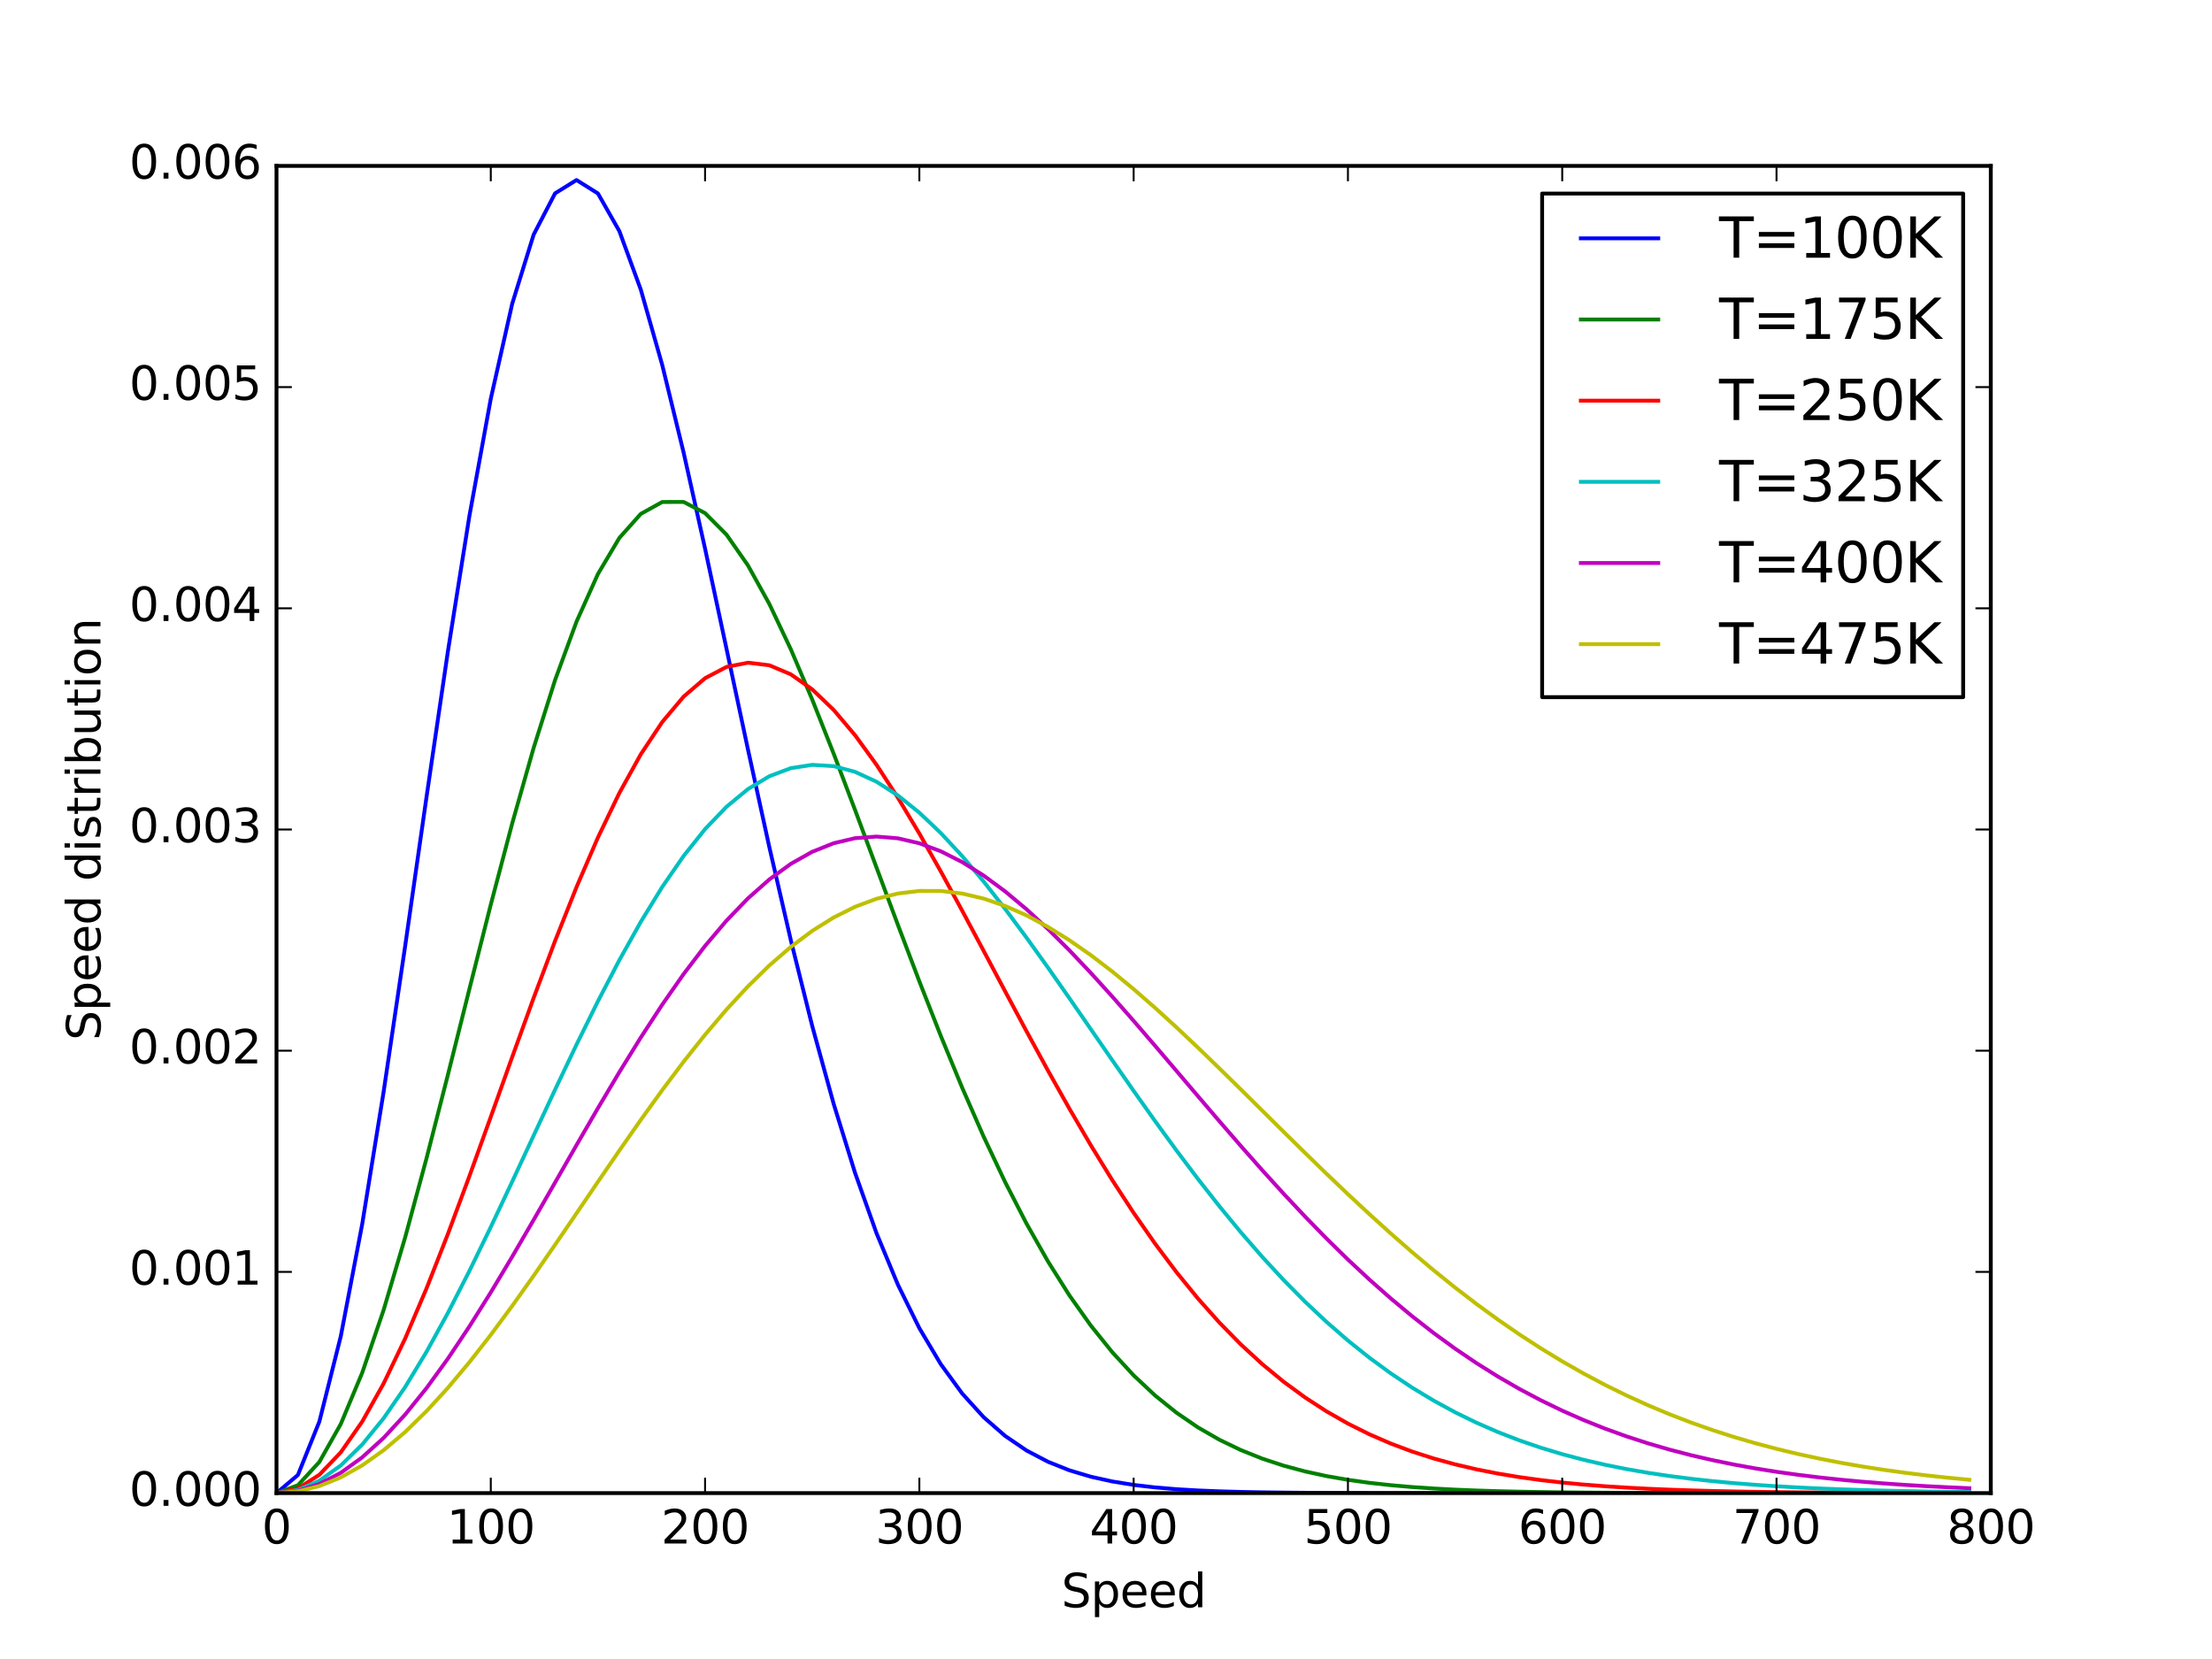 <?xml version="1.0" encoding="utf-8" standalone="no"?>
<!DOCTYPE svg PUBLIC "-//W3C//DTD SVG 1.1//EN"
  "http://www.w3.org/Graphics/SVG/1.1/DTD/svg11.dtd">
<svg xmlns:xlink="http://www.w3.org/1999/xlink" width="576pt" height="432pt" viewBox="0 0 576 432" xmlns="http://www.w3.org/2000/svg" version="1.1">
 <defs>
  <style type="text/css">*{stroke-linejoin: round; stroke-linecap: butt}</style>
 </defs>
 <g id="figure_1">
  <g id="patch_1">
   <path d="M 0 432 
L 576 432 
L 576 0 
L 0 0 
z
" style="fill: #ffffff"/>
  </g>
  <g id="axes_1">
   <g id="patch_2">
    <path d="M 72 388.8 
L 518.4 388.8 
L 518.4 43.2 
L 72 43.2 
z
" style="fill: #ffffff"/>
   </g>
   <g id="line2d_1">
    <path d="M 72 388.8 
L 77.58 384.073 
L 83.16 370.179 
L 88.74 347.959 
L 94.32 318.746 
L 99.9 284.263 
L 105.48 246.499 
L 111.06 207.567 
L 116.64 169.561 
L 122.22 134.422 
L 127.8 103.823 
L 133.38 79.08 
L 138.96 61.097 
L 144.54 50.347 
L 150.12 46.883 
L 155.7 50.377 
L 161.28 60.183 
L 166.86 75.414 
L 172.44 95.023 
L 178.02 117.886 
L 183.6 142.88 
L 189.18 168.942 
L 194.76 195.123 
L 200.34 220.619 
L 205.92 244.79 
L 211.5 267.165 
L 217.08 287.434 
L 222.66 305.432 
L 228.24 321.118 
L 233.82 334.55 
L 239.4 345.861 
L 244.98 355.234 
L 250.56 362.882 
L 256.14 369.03 
L 261.72 373.9 
L 267.3 377.704 
L 272.88 380.634 
L 278.46 382.861 
L 284.04 384.531 
L 289.62 385.766 
L 295.2 386.669 
L 300.78 387.32 
L 306.36 387.784 
L 311.94 388.111 
L 317.52 388.337 
L 323.1 388.493 
L 328.68 388.598 
L 334.26 388.669 
L 339.84 388.716 
L 345.42 388.747 
L 351 388.767 
L 356.58 388.779 
L 362.16 388.787 
L 367.74 388.792 
L 373.32 388.795 
L 378.9 388.797 
L 384.48 388.798 
L 390.06 388.799 
L 395.64 388.799 
L 401.22 388.8 
L 406.8 388.8 
L 412.38 388.8 
L 417.96 388.8 
L 423.54 388.8 
L 429.12 388.8 
L 434.7 388.8 
L 440.28 388.8 
L 445.86 388.8 
L 451.44 388.8 
L 457.02 388.8 
L 462.6 388.8 
L 468.18 388.8 
L 473.76 388.8 
L 479.34 388.8 
L 484.92 388.8 
L 490.5 388.8 
L 496.08 388.8 
L 501.66 388.8 
L 507.24 388.8 
L 512.82 388.8 
" clip-path="url(#pff4e6fab13)" style="fill: none; stroke: #0000ff; stroke-linecap: square"/>
   </g>
   <g id="line2d_2">
    <path d="M 72 388.8 
L 77.58 386.754 
L 83.16 380.685 
L 88.74 370.807 
L 94.32 357.46 
L 99.9 341.102 
L 105.48 322.287 
L 111.06 301.642 
L 116.64 279.842 
L 122.22 257.581 
L 127.8 235.548 
L 133.38 214.399 
L 138.96 194.736 
L 144.54 177.085 
L 150.12 161.884 
L 155.7 149.469 
L 161.28 140.071 
L 166.86 133.814 
L 172.44 130.717 
L 178.02 130.706 
L 183.6 133.617 
L 189.18 139.218 
L 194.76 147.218 
L 200.34 157.283 
L 205.92 169.055 
L 211.5 182.162 
L 217.08 196.237 
L 222.66 210.926 
L 228.24 225.9 
L 233.82 240.861 
L 239.4 255.547 
L 244.98 269.74 
L 250.56 283.261 
L 256.14 295.973 
L 261.72 307.779 
L 267.3 318.616 
L 272.88 328.457 
L 278.46 337.3 
L 284.04 345.167 
L 289.62 352.098 
L 295.2 358.148 
L 300.78 363.382 
L 306.36 367.87 
L 311.94 371.686 
L 317.52 374.902 
L 323.1 377.591 
L 328.68 379.822 
L 334.26 381.657 
L 339.84 383.155 
L 345.42 384.369 
L 351 385.345 
L 356.58 386.124 
L 362.16 386.741 
L 367.74 387.226 
L 373.32 387.605 
L 378.9 387.898 
L 384.48 388.124 
L 390.06 388.297 
L 395.64 388.427 
L 401.22 388.526 
L 406.8 388.6 
L 412.38 388.655 
L 417.96 388.695 
L 423.54 388.725 
L 429.12 388.747 
L 434.7 388.762 
L 440.28 388.773 
L 445.86 388.781 
L 451.44 388.787 
L 457.02 388.791 
L 462.6 388.794 
L 468.18 388.796 
L 473.76 388.797 
L 479.34 388.798 
L 484.92 388.799 
L 490.5 388.799 
L 496.08 388.799 
L 501.66 388.8 
L 507.24 388.8 
L 512.82 388.8 
" clip-path="url(#pff4e6fab13)" style="fill: none; stroke: #008000; stroke-linecap: square"/>
   </g>
   <g id="line2d_3">
    <path d="M 72 388.8 
L 77.58 387.6 
L 83.16 384.031 
L 88.74 378.179 
L 94.32 370.186 
L 99.9 360.246 
L 105.48 348.597 
L 111.06 335.515 
L 116.64 321.306 
L 122.22 306.296 
L 127.8 290.825 
L 133.38 275.234 
L 138.96 259.856 
L 144.54 245.012 
L 150.12 230.998 
L 155.7 218.08 
L 161.28 206.49 
L 166.86 196.419 
L 172.44 188.018 
L 178.02 181.391 
L 183.6 176.601 
L 189.18 173.665 
L 194.76 172.563 
L 200.34 173.237 
L 205.92 175.593 
L 211.5 179.513 
L 217.08 184.854 
L 222.66 191.455 
L 228.24 199.143 
L 233.82 207.738 
L 239.4 217.058 
L 244.98 226.924 
L 250.56 237.162 
L 256.14 247.608 
L 261.72 258.111 
L 267.3 268.536 
L 272.88 278.76 
L 278.46 288.681 
L 284.04 298.211 
L 289.62 307.282 
L 295.2 315.84 
L 300.78 323.848 
L 306.36 331.281 
L 311.94 338.129 
L 317.52 344.391 
L 323.1 350.079 
L 328.68 355.209 
L 334.26 359.806 
L 339.84 363.899 
L 345.42 367.519 
L 351 370.703 
L 356.58 373.485 
L 362.16 375.902 
L 367.74 377.991 
L 373.32 379.784 
L 378.9 381.316 
L 384.48 382.617 
L 390.06 383.716 
L 395.64 384.639 
L 401.22 385.41 
L 406.8 386.052 
L 412.38 386.582 
L 417.96 387.018 
L 423.54 387.375 
L 429.12 387.666 
L 434.7 387.901 
L 440.28 388.091 
L 445.86 388.244 
L 451.44 388.365 
L 457.02 388.462 
L 462.6 388.538 
L 468.18 388.598 
L 473.76 388.645 
L 479.34 388.681 
L 484.92 388.71 
L 490.5 388.732 
L 496.08 388.748 
L 501.66 388.761 
L 507.24 388.771 
L 512.82 388.778 
" clip-path="url(#pff4e6fab13)" style="fill: none; stroke: #ff0000; stroke-linecap: square"/>
   </g>
   <g id="line2d_4">
    <path d="M 72 388.8 
L 77.58 387.99 
L 83.16 385.576 
L 88.74 381.604 
L 94.32 376.147 
L 99.9 369.307 
L 105.48 361.212 
L 111.06 352.01 
L 116.64 341.868 
L 122.22 330.969 
L 127.8 319.506 
L 133.38 307.679 
L 138.96 295.69 
L 144.54 283.739 
L 150.12 272.02 
L 155.7 260.72 
L 161.28 250.009 
L 166.86 240.044 
L 172.44 230.962 
L 178.02 222.88 
L 183.6 215.895 
L 189.18 210.078 
L 194.76 205.481 
L 200.34 202.129 
L 205.92 200.029 
L 211.5 199.165 
L 217.08 199.503 
L 222.66 200.991 
L 228.24 203.561 
L 233.82 207.134 
L 239.4 211.621 
L 244.98 216.922 
L 250.56 222.933 
L 256.14 229.549 
L 261.72 236.661 
L 267.3 244.162 
L 272.88 251.95 
L 278.46 259.923 
L 284.04 267.99 
L 289.62 276.064 
L 295.2 284.067 
L 300.78 291.929 
L 306.36 299.588 
L 311.94 306.992 
L 317.52 314.099 
L 323.1 320.872 
L 328.68 327.287 
L 334.26 333.322 
L 339.84 338.968 
L 345.42 344.219 
L 351 349.075 
L 356.58 353.541 
L 362.16 357.628 
L 367.74 361.348 
L 373.32 364.717 
L 378.9 367.753 
L 384.48 370.476 
L 390.06 372.908 
L 395.64 375.068 
L 401.22 376.979 
L 406.8 378.662 
L 412.38 380.137 
L 417.96 381.425 
L 423.54 382.545 
L 429.12 383.513 
L 434.7 384.348 
L 440.28 385.065 
L 445.86 385.678 
L 451.44 386.199 
L 457.02 386.641 
L 462.6 387.015 
L 468.18 387.329 
L 473.76 387.592 
L 479.34 387.811 
L 484.92 387.994 
L 490.5 388.145 
L 496.08 388.269 
L 501.66 388.372 
L 507.24 388.456 
L 512.82 388.524 
" clip-path="url(#pff4e6fab13)" style="fill: none; stroke: #00bfbf; stroke-linecap: square"/>
   </g>
   <g id="line2d_5">
    <path d="M 72 388.8 
L 77.58 388.207 
L 83.16 386.436 
L 88.74 383.516 
L 94.32 379.489 
L 99.9 374.418 
L 105.48 368.38 
L 111.06 361.464 
L 116.64 353.773 
L 122.22 345.422 
L 127.8 336.532 
L 133.38 327.23 
L 138.96 317.65 
L 144.54 307.923 
L 150.12 298.183 
L 155.7 288.561 
L 161.28 279.18 
L 166.86 270.161 
L 172.44 261.611 
L 178.02 253.632 
L 183.6 246.312 
L 189.18 239.727 
L 194.76 233.94 
L 200.34 229.002 
L 205.92 224.948 
L 211.5 221.802 
L 217.08 219.573 
L 222.66 218.258 
L 228.24 217.841 
L 233.82 218.297 
L 239.4 219.588 
L 244.98 221.671 
L 250.56 224.492 
L 256.14 227.992 
L 261.72 232.107 
L 267.3 236.77 
L 272.88 241.911 
L 278.46 247.459 
L 284.04 253.343 
L 289.62 259.493 
L 295.2 265.84 
L 300.78 272.32 
L 306.36 278.871 
L 311.94 285.436 
L 317.52 291.962 
L 323.1 298.4 
L 328.68 304.71 
L 334.26 310.852 
L 339.84 316.795 
L 345.42 322.513 
L 351 327.983 
L 356.58 333.188 
L 362.16 338.117 
L 367.74 342.761 
L 373.32 347.116 
L 378.9 351.181 
L 384.48 354.959 
L 390.06 358.454 
L 395.64 361.675 
L 401.22 364.63 
L 406.8 367.331 
L 412.38 369.789 
L 417.96 372.017 
L 423.54 374.03 
L 429.12 375.841 
L 434.7 377.465 
L 440.28 378.915 
L 445.86 380.206 
L 451.44 381.35 
L 457.02 382.361 
L 462.6 383.252 
L 468.18 384.034 
L 473.76 384.717 
L 479.34 385.313 
L 484.92 385.831 
L 490.5 386.279 
L 496.08 386.665 
L 501.66 386.998 
L 507.24 387.283 
L 512.82 387.527 
" clip-path="url(#pff4e6fab13)" style="fill: none; stroke: #bf00bf; stroke-linecap: square"/>
   </g>
   <g id="line2d_6">
    <path d="M 72 388.8 
L 77.58 388.342 
L 83.16 386.972 
L 88.74 384.709 
L 94.32 381.582 
L 99.9 377.63 
L 105.48 372.905 
L 111.06 367.465 
L 116.64 361.381 
L 122.22 354.726 
L 127.8 347.585 
L 133.38 340.045 
L 138.96 332.196 
L 144.54 324.132 
L 150.12 315.949 
L 155.7 307.74 
L 161.28 299.598 
L 166.86 291.613 
L 172.44 283.871 
L 178.02 276.453 
L 183.6 269.433 
L 189.18 262.879 
L 194.76 256.851 
L 200.34 251.401 
L 205.92 246.573 
L 211.5 242.402 
L 217.08 238.913 
L 222.66 236.124 
L 228.24 234.043 
L 233.82 232.669 
L 239.4 231.996 
L 244.98 232.007 
L 250.56 232.681 
L 256.14 233.99 
L 261.72 235.898 
L 267.3 238.368 
L 272.88 241.358 
L 278.46 244.822 
L 284.04 248.711 
L 289.62 252.976 
L 295.2 257.568 
L 300.78 262.435 
L 306.36 267.528 
L 311.94 272.797 
L 317.52 278.196 
L 323.1 283.679 
L 328.68 289.203 
L 334.26 294.729 
L 339.84 300.22 
L 345.42 305.641 
L 351 310.964 
L 356.58 316.161 
L 362.16 321.208 
L 367.74 326.087 
L 373.32 330.78 
L 378.9 335.273 
L 384.48 339.558 
L 390.06 343.626 
L 395.64 347.472 
L 401.22 351.095 
L 406.8 354.493 
L 412.38 357.67 
L 417.96 360.629 
L 423.54 363.374 
L 429.12 365.913 
L 434.7 368.252 
L 440.28 370.401 
L 445.86 372.368 
L 451.44 374.163 
L 457.02 375.795 
L 462.6 377.275 
L 468.18 378.613 
L 473.76 379.819 
L 479.34 380.901 
L 484.92 381.871 
L 490.5 382.737 
L 496.08 383.508 
L 501.66 384.193 
L 507.24 384.799 
L 512.82 385.334 
" clip-path="url(#pff4e6fab13)" style="fill: none; stroke: #bfbf00; stroke-linecap: square"/>
   </g>
   <g id="patch_3">
    <path d="M 72 388.8 
L 72 43.2 
" style="fill: none; stroke: #000000; stroke-linejoin: miter; stroke-linecap: square"/>
   </g>
   <g id="patch_4">
    <path d="M 518.4 388.8 
L 518.4 43.2 
" style="fill: none; stroke: #000000; stroke-linejoin: miter; stroke-linecap: square"/>
   </g>
   <g id="patch_5">
    <path d="M 72 388.8 
L 518.4 388.8 
" style="fill: none; stroke: #000000; stroke-linejoin: miter; stroke-linecap: square"/>
   </g>
   <g id="patch_6">
    <path d="M 72 43.2 
L 518.4 43.2 
" style="fill: none; stroke: #000000; stroke-linejoin: miter; stroke-linecap: square"/>
   </g>
   <g id="matplotlib.axis_1">
    <g id="xtick_1">
     <g id="line2d_7">
      <defs>
       <path id="m071abb9edc" d="M 0 0 
L 0 -4 
" style="stroke: #000000; stroke-width: 0.5"/>
      </defs>
      <g>
       <use xlink:href="#m071abb9edc" x="72" y="388.8" style="stroke: #000000; stroke-width: 0.5"/>
      </g>
     </g>
     <g id="line2d_8">
      <defs>
       <path id="m4d2015aa8f" d="M 0 0 
L 0 4 
" style="stroke: #000000; stroke-width: 0.5"/>
      </defs>
      <g>
       <use xlink:href="#m4d2015aa8f" x="72" y="43.2" style="stroke: #000000; stroke-width: 0.5"/>
      </g>
     </g>
     <g id="text_1">
      <!-- 0 -->
      <g transform="translate(68.183 401.918) scale(0.12 -0.12)">
       <defs>
        <path id="DejaVuSans-30" d="M 2034 4250 
Q 1547 4250 1301 3770 
Q 1056 3291 1056 2328 
Q 1056 1369 1301 889 
Q 1547 409 2034 409 
Q 2525 409 2770 889 
Q 3016 1369 3016 2328 
Q 3016 3291 2770 3770 
Q 2525 4250 2034 4250 
z
M 2034 4750 
Q 2819 4750 3233 4129 
Q 3647 3509 3647 2328 
Q 3647 1150 3233 529 
Q 2819 -91 2034 -91 
Q 1250 -91 836 529 
Q 422 1150 422 2328 
Q 422 3509 836 4129 
Q 1250 4750 2034 4750 
z
" transform="scale(0.016)"/>
       </defs>
       <use xlink:href="#DejaVuSans-30"/>
      </g>
     </g>
    </g>
    <g id="xtick_2">
     <g id="line2d_9">
      <g>
       <use xlink:href="#m071abb9edc" x="127.8" y="388.8" style="stroke: #000000; stroke-width: 0.5"/>
      </g>
     </g>
     <g id="line2d_10">
      <g>
       <use xlink:href="#m4d2015aa8f" x="127.8" y="43.2" style="stroke: #000000; stroke-width: 0.5"/>
      </g>
     </g>
     <g id="text_2">
      <!-- 100 -->
      <g transform="translate(116.347 401.918) scale(0.12 -0.12)">
       <defs>
        <path id="DejaVuSans-31" d="M 794 531 
L 1825 531 
L 1825 4091 
L 703 3866 
L 703 4441 
L 1819 4666 
L 2450 4666 
L 2450 531 
L 3481 531 
L 3481 0 
L 794 0 
L 794 531 
z
" transform="scale(0.016)"/>
       </defs>
       <use xlink:href="#DejaVuSans-31"/>
       <use xlink:href="#DejaVuSans-30" x="63.623"/>
       <use xlink:href="#DejaVuSans-30" x="127.246"/>
      </g>
     </g>
    </g>
    <g id="xtick_3">
     <g id="line2d_11">
      <g>
       <use xlink:href="#m071abb9edc" x="183.6" y="388.8" style="stroke: #000000; stroke-width: 0.5"/>
      </g>
     </g>
     <g id="line2d_12">
      <g>
       <use xlink:href="#m4d2015aa8f" x="183.6" y="43.2" style="stroke: #000000; stroke-width: 0.5"/>
      </g>
     </g>
     <g id="text_3">
      <!-- 200 -->
      <g transform="translate(172.148 401.918) scale(0.12 -0.12)">
       <defs>
        <path id="DejaVuSans-32" d="M 1228 531 
L 3431 531 
L 3431 0 
L 469 0 
L 469 531 
Q 828 903 1448 1529 
Q 2069 2156 2228 2338 
Q 2531 2678 2651 2914 
Q 2772 3150 2772 3378 
Q 2772 3750 2511 3984 
Q 2250 4219 1831 4219 
Q 1534 4219 1204 4116 
Q 875 4013 500 3803 
L 500 4441 
Q 881 4594 1212 4672 
Q 1544 4750 1819 4750 
Q 2544 4750 2975 4387 
Q 3406 4025 3406 3419 
Q 3406 3131 3298 2873 
Q 3191 2616 2906 2266 
Q 2828 2175 2409 1742 
Q 1991 1309 1228 531 
z
" transform="scale(0.016)"/>
       </defs>
       <use xlink:href="#DejaVuSans-32"/>
       <use xlink:href="#DejaVuSans-30" x="63.623"/>
       <use xlink:href="#DejaVuSans-30" x="127.246"/>
      </g>
     </g>
    </g>
    <g id="xtick_4">
     <g id="line2d_13">
      <g>
       <use xlink:href="#m071abb9edc" x="239.4" y="388.8" style="stroke: #000000; stroke-width: 0.5"/>
      </g>
     </g>
     <g id="line2d_14">
      <g>
       <use xlink:href="#m4d2015aa8f" x="239.4" y="43.2" style="stroke: #000000; stroke-width: 0.5"/>
      </g>
     </g>
     <g id="text_4">
      <!-- 300 -->
      <g transform="translate(227.947 401.918) scale(0.12 -0.12)">
       <defs>
        <path id="DejaVuSans-33" d="M 2597 2516 
Q 3050 2419 3304 2112 
Q 3559 1806 3559 1356 
Q 3559 666 3084 287 
Q 2609 -91 1734 -91 
Q 1441 -91 1130 -33 
Q 819 25 488 141 
L 488 750 
Q 750 597 1062 519 
Q 1375 441 1716 441 
Q 2309 441 2620 675 
Q 2931 909 2931 1356 
Q 2931 1769 2642 2001 
Q 2353 2234 1838 2234 
L 1294 2234 
L 1294 2753 
L 1863 2753 
Q 2328 2753 2575 2939 
Q 2822 3125 2822 3475 
Q 2822 3834 2567 4026 
Q 2313 4219 1838 4219 
Q 1578 4219 1281 4162 
Q 984 4106 628 3988 
L 628 4550 
Q 988 4650 1302 4700 
Q 1616 4750 1894 4750 
Q 2613 4750 3031 4423 
Q 3450 4097 3450 3541 
Q 3450 3153 3228 2886 
Q 3006 2619 2597 2516 
z
" transform="scale(0.016)"/>
       </defs>
       <use xlink:href="#DejaVuSans-33"/>
       <use xlink:href="#DejaVuSans-30" x="63.623"/>
       <use xlink:href="#DejaVuSans-30" x="127.246"/>
      </g>
     </g>
    </g>
    <g id="xtick_5">
     <g id="line2d_15">
      <g>
       <use xlink:href="#m071abb9edc" x="295.2" y="388.8" style="stroke: #000000; stroke-width: 0.5"/>
      </g>
     </g>
     <g id="line2d_16">
      <g>
       <use xlink:href="#m4d2015aa8f" x="295.2" y="43.2" style="stroke: #000000; stroke-width: 0.5"/>
      </g>
     </g>
     <g id="text_5">
      <!-- 400 -->
      <g transform="translate(283.748 401.918) scale(0.12 -0.12)">
       <defs>
        <path id="DejaVuSans-34" d="M 2419 4116 
L 825 1625 
L 2419 1625 
L 2419 4116 
z
M 2253 4666 
L 3047 4666 
L 3047 1625 
L 3713 1625 
L 3713 1100 
L 3047 1100 
L 3047 0 
L 2419 0 
L 2419 1100 
L 313 1100 
L 313 1709 
L 2253 4666 
z
" transform="scale(0.016)"/>
       </defs>
       <use xlink:href="#DejaVuSans-34"/>
       <use xlink:href="#DejaVuSans-30" x="63.623"/>
       <use xlink:href="#DejaVuSans-30" x="127.246"/>
      </g>
     </g>
    </g>
    <g id="xtick_6">
     <g id="line2d_17">
      <g>
       <use xlink:href="#m071abb9edc" x="351" y="388.8" style="stroke: #000000; stroke-width: 0.5"/>
      </g>
     </g>
     <g id="line2d_18">
      <g>
       <use xlink:href="#m4d2015aa8f" x="351" y="43.2" style="stroke: #000000; stroke-width: 0.5"/>
      </g>
     </g>
     <g id="text_6">
      <!-- 500 -->
      <g transform="translate(339.548 401.918) scale(0.12 -0.12)">
       <defs>
        <path id="DejaVuSans-35" d="M 691 4666 
L 3169 4666 
L 3169 4134 
L 1269 4134 
L 1269 2991 
Q 1406 3038 1543 3061 
Q 1681 3084 1819 3084 
Q 2600 3084 3056 2656 
Q 3513 2228 3513 1497 
Q 3513 744 3044 326 
Q 2575 -91 1722 -91 
Q 1428 -91 1123 -41 
Q 819 9 494 109 
L 494 744 
Q 775 591 1075 516 
Q 1375 441 1709 441 
Q 2250 441 2565 725 
Q 2881 1009 2881 1497 
Q 2881 1984 2565 2268 
Q 2250 2553 1709 2553 
Q 1456 2553 1204 2497 
Q 953 2441 691 2322 
L 691 4666 
z
" transform="scale(0.016)"/>
       </defs>
       <use xlink:href="#DejaVuSans-35"/>
       <use xlink:href="#DejaVuSans-30" x="63.623"/>
       <use xlink:href="#DejaVuSans-30" x="127.246"/>
      </g>
     </g>
    </g>
    <g id="xtick_7">
     <g id="line2d_19">
      <g>
       <use xlink:href="#m071abb9edc" x="406.8" y="388.8" style="stroke: #000000; stroke-width: 0.5"/>
      </g>
     </g>
     <g id="line2d_20">
      <g>
       <use xlink:href="#m4d2015aa8f" x="406.8" y="43.2" style="stroke: #000000; stroke-width: 0.5"/>
      </g>
     </g>
     <g id="text_7">
      <!-- 600 -->
      <g transform="translate(395.348 401.918) scale(0.12 -0.12)">
       <defs>
        <path id="DejaVuSans-36" d="M 2113 2584 
Q 1688 2584 1439 2293 
Q 1191 2003 1191 1497 
Q 1191 994 1439 701 
Q 1688 409 2113 409 
Q 2538 409 2786 701 
Q 3034 994 3034 1497 
Q 3034 2003 2786 2293 
Q 2538 2584 2113 2584 
z
M 3366 4563 
L 3366 3988 
Q 3128 4100 2886 4159 
Q 2644 4219 2406 4219 
Q 1781 4219 1451 3797 
Q 1122 3375 1075 2522 
Q 1259 2794 1537 2939 
Q 1816 3084 2150 3084 
Q 2853 3084 3261 2657 
Q 3669 2231 3669 1497 
Q 3669 778 3244 343 
Q 2819 -91 2113 -91 
Q 1303 -91 875 529 
Q 447 1150 447 2328 
Q 447 3434 972 4092 
Q 1497 4750 2381 4750 
Q 2619 4750 2861 4703 
Q 3103 4656 3366 4563 
z
" transform="scale(0.016)"/>
       </defs>
       <use xlink:href="#DejaVuSans-36"/>
       <use xlink:href="#DejaVuSans-30" x="63.623"/>
       <use xlink:href="#DejaVuSans-30" x="127.246"/>
      </g>
     </g>
    </g>
    <g id="xtick_8">
     <g id="line2d_21">
      <g>
       <use xlink:href="#m071abb9edc" x="462.6" y="388.8" style="stroke: #000000; stroke-width: 0.5"/>
      </g>
     </g>
     <g id="line2d_22">
      <g>
       <use xlink:href="#m4d2015aa8f" x="462.6" y="43.2" style="stroke: #000000; stroke-width: 0.5"/>
      </g>
     </g>
     <g id="text_8">
      <!-- 700 -->
      <g transform="translate(451.147 401.918) scale(0.12 -0.12)">
       <defs>
        <path id="DejaVuSans-37" d="M 525 4666 
L 3525 4666 
L 3525 4397 
L 1831 0 
L 1172 0 
L 2766 4134 
L 525 4134 
L 525 4666 
z
" transform="scale(0.016)"/>
       </defs>
       <use xlink:href="#DejaVuSans-37"/>
       <use xlink:href="#DejaVuSans-30" x="63.623"/>
       <use xlink:href="#DejaVuSans-30" x="127.246"/>
      </g>
     </g>
    </g>
    <g id="xtick_9">
     <g id="line2d_23">
      <g>
       <use xlink:href="#m071abb9edc" x="518.4" y="388.8" style="stroke: #000000; stroke-width: 0.5"/>
      </g>
     </g>
     <g id="line2d_24">
      <g>
       <use xlink:href="#m4d2015aa8f" x="518.4" y="43.2" style="stroke: #000000; stroke-width: 0.5"/>
      </g>
     </g>
     <g id="text_9">
      <!-- 800 -->
      <g transform="translate(506.947 401.918) scale(0.12 -0.12)">
       <defs>
        <path id="DejaVuSans-38" d="M 2034 2216 
Q 1584 2216 1326 1975 
Q 1069 1734 1069 1313 
Q 1069 891 1326 650 
Q 1584 409 2034 409 
Q 2484 409 2743 651 
Q 3003 894 3003 1313 
Q 3003 1734 2745 1975 
Q 2488 2216 2034 2216 
z
M 1403 2484 
Q 997 2584 770 2862 
Q 544 3141 544 3541 
Q 544 4100 942 4425 
Q 1341 4750 2034 4750 
Q 2731 4750 3128 4425 
Q 3525 4100 3525 3541 
Q 3525 3141 3298 2862 
Q 3072 2584 2669 2484 
Q 3125 2378 3379 2068 
Q 3634 1759 3634 1313 
Q 3634 634 3220 271 
Q 2806 -91 2034 -91 
Q 1263 -91 848 271 
Q 434 634 434 1313 
Q 434 1759 690 2068 
Q 947 2378 1403 2484 
z
M 1172 3481 
Q 1172 3119 1398 2916 
Q 1625 2713 2034 2713 
Q 2441 2713 2670 2916 
Q 2900 3119 2900 3481 
Q 2900 3844 2670 4047 
Q 2441 4250 2034 4250 
Q 1625 4250 1398 4047 
Q 1172 3844 1172 3481 
z
" transform="scale(0.016)"/>
       </defs>
       <use xlink:href="#DejaVuSans-38"/>
       <use xlink:href="#DejaVuSans-30" x="63.623"/>
       <use xlink:href="#DejaVuSans-30" x="127.246"/>
      </g>
     </g>
    </g>
    <g id="text_10">
     <!-- Speed -->
     <g transform="translate(276.389 418.532) scale(0.12 -0.12)">
      <defs>
       <path id="DejaVuSans-53" d="M 3425 4513 
L 3425 3897 
Q 3066 4069 2747 4153 
Q 2428 4238 2131 4238 
Q 1616 4238 1336 4038 
Q 1056 3838 1056 3469 
Q 1056 3159 1242 3001 
Q 1428 2844 1947 2747 
L 2328 2669 
Q 3034 2534 3370 2195 
Q 3706 1856 3706 1288 
Q 3706 609 3251 259 
Q 2797 -91 1919 -91 
Q 1588 -91 1214 -16 
Q 841 59 441 206 
L 441 856 
Q 825 641 1194 531 
Q 1563 422 1919 422 
Q 2459 422 2753 634 
Q 3047 847 3047 1241 
Q 3047 1584 2836 1778 
Q 2625 1972 2144 2069 
L 1759 2144 
Q 1053 2284 737 2584 
Q 422 2884 422 3419 
Q 422 4038 858 4394 
Q 1294 4750 2059 4750 
Q 2388 4750 2728 4690 
Q 3069 4631 3425 4513 
z
" transform="scale(0.016)"/>
       <path id="DejaVuSans-70" d="M 1159 525 
L 1159 -1331 
L 581 -1331 
L 581 3500 
L 1159 3500 
L 1159 2969 
Q 1341 3281 1617 3432 
Q 1894 3584 2278 3584 
Q 2916 3584 3314 3078 
Q 3713 2572 3713 1747 
Q 3713 922 3314 415 
Q 2916 -91 2278 -91 
Q 1894 -91 1617 61 
Q 1341 213 1159 525 
z
M 3116 1747 
Q 3116 2381 2855 2742 
Q 2594 3103 2138 3103 
Q 1681 3103 1420 2742 
Q 1159 2381 1159 1747 
Q 1159 1113 1420 752 
Q 1681 391 2138 391 
Q 2594 391 2855 752 
Q 3116 1113 3116 1747 
z
" transform="scale(0.016)"/>
       <path id="DejaVuSans-65" d="M 3597 1894 
L 3597 1613 
L 953 1613 
Q 991 1019 1311 708 
Q 1631 397 2203 397 
Q 2534 397 2845 478 
Q 3156 559 3463 722 
L 3463 178 
Q 3153 47 2828 -22 
Q 2503 -91 2169 -91 
Q 1331 -91 842 396 
Q 353 884 353 1716 
Q 353 2575 817 3079 
Q 1281 3584 2069 3584 
Q 2775 3584 3186 3129 
Q 3597 2675 3597 1894 
z
M 3022 2063 
Q 3016 2534 2758 2815 
Q 2500 3097 2075 3097 
Q 1594 3097 1305 2825 
Q 1016 2553 972 2059 
L 3022 2063 
z
" transform="scale(0.016)"/>
       <path id="DejaVuSans-64" d="M 2906 2969 
L 2906 4863 
L 3481 4863 
L 3481 0 
L 2906 0 
L 2906 525 
Q 2725 213 2448 61 
Q 2172 -91 1784 -91 
Q 1150 -91 751 415 
Q 353 922 353 1747 
Q 353 2572 751 3078 
Q 1150 3584 1784 3584 
Q 2172 3584 2448 3432 
Q 2725 3281 2906 2969 
z
M 947 1747 
Q 947 1113 1208 752 
Q 1469 391 1925 391 
Q 2381 391 2643 752 
Q 2906 1113 2906 1747 
Q 2906 2381 2643 2742 
Q 2381 3103 1925 3103 
Q 1469 3103 1208 2742 
Q 947 2381 947 1747 
z
" transform="scale(0.016)"/>
      </defs>
      <use xlink:href="#DejaVuSans-53"/>
      <use xlink:href="#DejaVuSans-70" x="63.477"/>
      <use xlink:href="#DejaVuSans-65" x="126.953"/>
      <use xlink:href="#DejaVuSans-65" x="188.477"/>
      <use xlink:href="#DejaVuSans-64" x="250"/>
     </g>
    </g>
   </g>
   <g id="matplotlib.axis_2">
    <g id="ytick_1">
     <g id="line2d_25">
      <defs>
       <path id="m6e7c3d5126" d="M 0 0 
L 4 0 
" style="stroke: #000000; stroke-width: 0.5"/>
      </defs>
      <g>
       <use xlink:href="#m6e7c3d5126" x="72" y="388.8" style="stroke: #000000; stroke-width: 0.5"/>
      </g>
     </g>
     <g id="line2d_26">
      <defs>
       <path id="m0e001c3ebb" d="M 0 0 
L -4 0 
" style="stroke: #000000; stroke-width: 0.5"/>
      </defs>
      <g>
       <use xlink:href="#m0e001c3ebb" x="518.4" y="388.8" style="stroke: #000000; stroke-width: 0.5"/>
      </g>
     </g>
     <g id="text_11">
      <!-- 0.000 -->
      <g transform="translate(33.646 392.111) scale(0.12 -0.12)">
       <defs>
        <path id="DejaVuSans-2e" d="M 684 794 
L 1344 794 
L 1344 0 
L 684 0 
L 684 794 
z
" transform="scale(0.016)"/>
       </defs>
       <use xlink:href="#DejaVuSans-30"/>
       <use xlink:href="#DejaVuSans-2e" x="63.623"/>
       <use xlink:href="#DejaVuSans-30" x="95.41"/>
       <use xlink:href="#DejaVuSans-30" x="159.033"/>
       <use xlink:href="#DejaVuSans-30" x="222.656"/>
      </g>
     </g>
    </g>
    <g id="ytick_2">
     <g id="line2d_27">
      <g>
       <use xlink:href="#m6e7c3d5126" x="72" y="331.2" style="stroke: #000000; stroke-width: 0.5"/>
      </g>
     </g>
     <g id="line2d_28">
      <g>
       <use xlink:href="#m0e001c3ebb" x="518.4" y="331.2" style="stroke: #000000; stroke-width: 0.5"/>
      </g>
     </g>
     <g id="text_12">
      <!-- 0.001 -->
      <g transform="translate(33.646 334.511) scale(0.12 -0.12)">
       <use xlink:href="#DejaVuSans-30"/>
       <use xlink:href="#DejaVuSans-2e" x="63.623"/>
       <use xlink:href="#DejaVuSans-30" x="95.41"/>
       <use xlink:href="#DejaVuSans-30" x="159.033"/>
       <use xlink:href="#DejaVuSans-31" x="222.656"/>
      </g>
     </g>
    </g>
    <g id="ytick_3">
     <g id="line2d_29">
      <g>
       <use xlink:href="#m6e7c3d5126" x="72" y="273.6" style="stroke: #000000; stroke-width: 0.5"/>
      </g>
     </g>
     <g id="line2d_30">
      <g>
       <use xlink:href="#m0e001c3ebb" x="518.4" y="273.6" style="stroke: #000000; stroke-width: 0.5"/>
      </g>
     </g>
     <g id="text_13">
      <!-- 0.002 -->
      <g transform="translate(33.646 276.911) scale(0.12 -0.12)">
       <use xlink:href="#DejaVuSans-30"/>
       <use xlink:href="#DejaVuSans-2e" x="63.623"/>
       <use xlink:href="#DejaVuSans-30" x="95.41"/>
       <use xlink:href="#DejaVuSans-30" x="159.033"/>
       <use xlink:href="#DejaVuSans-32" x="222.656"/>
      </g>
     </g>
    </g>
    <g id="ytick_4">
     <g id="line2d_31">
      <g>
       <use xlink:href="#m6e7c3d5126" x="72" y="216" style="stroke: #000000; stroke-width: 0.5"/>
      </g>
     </g>
     <g id="line2d_32">
      <g>
       <use xlink:href="#m0e001c3ebb" x="518.4" y="216" style="stroke: #000000; stroke-width: 0.5"/>
      </g>
     </g>
     <g id="text_14">
      <!-- 0.003 -->
      <g transform="translate(33.646 219.311) scale(0.12 -0.12)">
       <use xlink:href="#DejaVuSans-30"/>
       <use xlink:href="#DejaVuSans-2e" x="63.623"/>
       <use xlink:href="#DejaVuSans-30" x="95.41"/>
       <use xlink:href="#DejaVuSans-30" x="159.033"/>
       <use xlink:href="#DejaVuSans-33" x="222.656"/>
      </g>
     </g>
    </g>
    <g id="ytick_5">
     <g id="line2d_33">
      <g>
       <use xlink:href="#m6e7c3d5126" x="72" y="158.4" style="stroke: #000000; stroke-width: 0.5"/>
      </g>
     </g>
     <g id="line2d_34">
      <g>
       <use xlink:href="#m0e001c3ebb" x="518.4" y="158.4" style="stroke: #000000; stroke-width: 0.5"/>
      </g>
     </g>
     <g id="text_15">
      <!-- 0.004 -->
      <g transform="translate(33.646 161.711) scale(0.12 -0.12)">
       <use xlink:href="#DejaVuSans-30"/>
       <use xlink:href="#DejaVuSans-2e" x="63.623"/>
       <use xlink:href="#DejaVuSans-30" x="95.41"/>
       <use xlink:href="#DejaVuSans-30" x="159.033"/>
       <use xlink:href="#DejaVuSans-34" x="222.656"/>
      </g>
     </g>
    </g>
    <g id="ytick_6">
     <g id="line2d_35">
      <g>
       <use xlink:href="#m6e7c3d5126" x="72" y="100.8" style="stroke: #000000; stroke-width: 0.5"/>
      </g>
     </g>
     <g id="line2d_36">
      <g>
       <use xlink:href="#m0e001c3ebb" x="518.4" y="100.8" style="stroke: #000000; stroke-width: 0.5"/>
      </g>
     </g>
     <g id="text_16">
      <!-- 0.005 -->
      <g transform="translate(33.646 104.111) scale(0.12 -0.12)">
       <use xlink:href="#DejaVuSans-30"/>
       <use xlink:href="#DejaVuSans-2e" x="63.623"/>
       <use xlink:href="#DejaVuSans-30" x="95.41"/>
       <use xlink:href="#DejaVuSans-30" x="159.033"/>
       <use xlink:href="#DejaVuSans-35" x="222.656"/>
      </g>
     </g>
    </g>
    <g id="ytick_7">
     <g id="line2d_37">
      <g>
       <use xlink:href="#m6e7c3d5126" x="72" y="43.2" style="stroke: #000000; stroke-width: 0.5"/>
      </g>
     </g>
     <g id="line2d_38">
      <g>
       <use xlink:href="#m0e001c3ebb" x="518.4" y="43.2" style="stroke: #000000; stroke-width: 0.5"/>
      </g>
     </g>
     <g id="text_17">
      <!-- 0.006 -->
      <g transform="translate(33.646 46.511) scale(0.12 -0.12)">
       <use xlink:href="#DejaVuSans-30"/>
       <use xlink:href="#DejaVuSans-2e" x="63.623"/>
       <use xlink:href="#DejaVuSans-30" x="95.41"/>
       <use xlink:href="#DejaVuSans-30" x="159.033"/>
       <use xlink:href="#DejaVuSans-36" x="222.656"/>
      </g>
     </g>
    </g>
    <g id="text_18">
     <!-- Speed distribution -->
     <g transform="translate(26.151 270.909) rotate(-90) scale(0.12 -0.12)">
      <defs>
       <path id="DejaVuSans-20" transform="scale(0.016)"/>
       <path id="DejaVuSans-69" d="M 603 3500 
L 1178 3500 
L 1178 0 
L 603 0 
L 603 3500 
z
M 603 4863 
L 1178 4863 
L 1178 4134 
L 603 4134 
L 603 4863 
z
" transform="scale(0.016)"/>
       <path id="DejaVuSans-73" d="M 2834 3397 
L 2834 2853 
Q 2591 2978 2328 3040 
Q 2066 3103 1784 3103 
Q 1356 3103 1142 2972 
Q 928 2841 928 2578 
Q 928 2378 1081 2264 
Q 1234 2150 1697 2047 
L 1894 2003 
Q 2506 1872 2764 1633 
Q 3022 1394 3022 966 
Q 3022 478 2636 193 
Q 2250 -91 1575 -91 
Q 1294 -91 989 -36 
Q 684 19 347 128 
L 347 722 
Q 666 556 975 473 
Q 1284 391 1588 391 
Q 1994 391 2212 530 
Q 2431 669 2431 922 
Q 2431 1156 2273 1281 
Q 2116 1406 1581 1522 
L 1381 1569 
Q 847 1681 609 1914 
Q 372 2147 372 2553 
Q 372 3047 722 3315 
Q 1072 3584 1716 3584 
Q 2034 3584 2315 3537 
Q 2597 3491 2834 3397 
z
" transform="scale(0.016)"/>
       <path id="DejaVuSans-74" d="M 1172 4494 
L 1172 3500 
L 2356 3500 
L 2356 3053 
L 1172 3053 
L 1172 1153 
Q 1172 725 1289 603 
Q 1406 481 1766 481 
L 2356 481 
L 2356 0 
L 1766 0 
Q 1100 0 847 248 
Q 594 497 594 1153 
L 594 3053 
L 172 3053 
L 172 3500 
L 594 3500 
L 594 4494 
L 1172 4494 
z
" transform="scale(0.016)"/>
       <path id="DejaVuSans-72" d="M 2631 2963 
Q 2534 3019 2420 3045 
Q 2306 3072 2169 3072 
Q 1681 3072 1420 2755 
Q 1159 2438 1159 1844 
L 1159 0 
L 581 0 
L 581 3500 
L 1159 3500 
L 1159 2956 
Q 1341 3275 1631 3429 
Q 1922 3584 2338 3584 
Q 2397 3584 2469 3576 
Q 2541 3569 2628 3553 
L 2631 2963 
z
" transform="scale(0.016)"/>
       <path id="DejaVuSans-62" d="M 3116 1747 
Q 3116 2381 2855 2742 
Q 2594 3103 2138 3103 
Q 1681 3103 1420 2742 
Q 1159 2381 1159 1747 
Q 1159 1113 1420 752 
Q 1681 391 2138 391 
Q 2594 391 2855 752 
Q 3116 1113 3116 1747 
z
M 1159 2969 
Q 1341 3281 1617 3432 
Q 1894 3584 2278 3584 
Q 2916 3584 3314 3078 
Q 3713 2572 3713 1747 
Q 3713 922 3314 415 
Q 2916 -91 2278 -91 
Q 1894 -91 1617 61 
Q 1341 213 1159 525 
L 1159 0 
L 581 0 
L 581 4863 
L 1159 4863 
L 1159 2969 
z
" transform="scale(0.016)"/>
       <path id="DejaVuSans-75" d="M 544 1381 
L 544 3500 
L 1119 3500 
L 1119 1403 
Q 1119 906 1312 657 
Q 1506 409 1894 409 
Q 2359 409 2629 706 
Q 2900 1003 2900 1516 
L 2900 3500 
L 3475 3500 
L 3475 0 
L 2900 0 
L 2900 538 
Q 2691 219 2414 64 
Q 2138 -91 1772 -91 
Q 1169 -91 856 284 
Q 544 659 544 1381 
z
M 1991 3584 
L 1991 3584 
z
" transform="scale(0.016)"/>
       <path id="DejaVuSans-6f" d="M 1959 3097 
Q 1497 3097 1228 2736 
Q 959 2375 959 1747 
Q 959 1119 1226 758 
Q 1494 397 1959 397 
Q 2419 397 2687 759 
Q 2956 1122 2956 1747 
Q 2956 2369 2687 2733 
Q 2419 3097 1959 3097 
z
M 1959 3584 
Q 2709 3584 3137 3096 
Q 3566 2609 3566 1747 
Q 3566 888 3137 398 
Q 2709 -91 1959 -91 
Q 1206 -91 779 398 
Q 353 888 353 1747 
Q 353 2609 779 3096 
Q 1206 3584 1959 3584 
z
" transform="scale(0.016)"/>
       <path id="DejaVuSans-6e" d="M 3513 2113 
L 3513 0 
L 2938 0 
L 2938 2094 
Q 2938 2591 2744 2837 
Q 2550 3084 2163 3084 
Q 1697 3084 1428 2787 
Q 1159 2491 1159 1978 
L 1159 0 
L 581 0 
L 581 3500 
L 1159 3500 
L 1159 2956 
Q 1366 3272 1645 3428 
Q 1925 3584 2291 3584 
Q 2894 3584 3203 3211 
Q 3513 2838 3513 2113 
z
" transform="scale(0.016)"/>
      </defs>
      <use xlink:href="#DejaVuSans-53"/>
      <use xlink:href="#DejaVuSans-70" x="63.477"/>
      <use xlink:href="#DejaVuSans-65" x="126.953"/>
      <use xlink:href="#DejaVuSans-65" x="188.477"/>
      <use xlink:href="#DejaVuSans-64" x="250"/>
      <use xlink:href="#DejaVuSans-20" x="313.477"/>
      <use xlink:href="#DejaVuSans-64" x="345.264"/>
      <use xlink:href="#DejaVuSans-69" x="408.74"/>
      <use xlink:href="#DejaVuSans-73" x="436.523"/>
      <use xlink:href="#DejaVuSans-74" x="488.623"/>
      <use xlink:href="#DejaVuSans-72" x="527.832"/>
      <use xlink:href="#DejaVuSans-69" x="568.945"/>
      <use xlink:href="#DejaVuSans-62" x="596.729"/>
      <use xlink:href="#DejaVuSans-75" x="660.205"/>
      <use xlink:href="#DejaVuSans-74" x="723.584"/>
      <use xlink:href="#DejaVuSans-69" x="762.793"/>
      <use xlink:href="#DejaVuSans-6f" x="790.576"/>
      <use xlink:href="#DejaVuSans-6e" x="851.758"/>
     </g>
    </g>
   </g>
   <g id="legend_1">
    <g id="patch_7">
     <path d="M 401.569 181.539 
L 511.2 181.539 
L 511.2 50.4 
L 401.569 50.4 
z
" style="fill: #ffffff; stroke: #000000; stroke-linejoin: miter"/>
    </g>
    <g id="line2d_39">
     <path d="M 411.649 62.062 
L 431.809 62.062 
" style="fill: none; stroke: #0000ff; stroke-linecap: square"/>
    </g>
    <g id="text_19">
     <!-- T=100K -->
     <g transform="translate(447.649 67.102) scale(0.144 -0.144)">
      <defs>
       <path id="DejaVuSans-54" d="M -19 4666 
L 3928 4666 
L 3928 4134 
L 2272 4134 
L 2272 0 
L 1638 0 
L 1638 4134 
L -19 4134 
L -19 4666 
z
" transform="scale(0.016)"/>
       <path id="DejaVuSans-3d" d="M 678 2906 
L 4684 2906 
L 4684 2381 
L 678 2381 
L 678 2906 
z
M 678 1631 
L 4684 1631 
L 4684 1100 
L 678 1100 
L 678 1631 
z
" transform="scale(0.016)"/>
       <path id="DejaVuSans-4b" d="M 628 4666 
L 1259 4666 
L 1259 2694 
L 3353 4666 
L 4166 4666 
L 1850 2491 
L 4331 0 
L 3500 0 
L 1259 2247 
L 1259 0 
L 628 0 
L 628 4666 
z
" transform="scale(0.016)"/>
      </defs>
      <use xlink:href="#DejaVuSans-54"/>
      <use xlink:href="#DejaVuSans-3d" x="61.084"/>
      <use xlink:href="#DejaVuSans-31" x="144.873"/>
      <use xlink:href="#DejaVuSans-30" x="208.496"/>
      <use xlink:href="#DejaVuSans-30" x="272.119"/>
      <use xlink:href="#DejaVuSans-4b" x="335.742"/>
     </g>
    </g>
    <g id="line2d_40">
     <path d="M 411.649 83.198 
L 431.809 83.198 
" style="fill: none; stroke: #008000; stroke-linecap: square"/>
    </g>
    <g id="text_20">
     <!-- T=175K -->
     <g transform="translate(447.649 88.238) scale(0.144 -0.144)">
      <use xlink:href="#DejaVuSans-54"/>
      <use xlink:href="#DejaVuSans-3d" x="61.084"/>
      <use xlink:href="#DejaVuSans-31" x="144.873"/>
      <use xlink:href="#DejaVuSans-37" x="208.496"/>
      <use xlink:href="#DejaVuSans-35" x="272.119"/>
      <use xlink:href="#DejaVuSans-4b" x="335.742"/>
     </g>
    </g>
    <g id="line2d_41">
     <path d="M 411.649 104.335 
L 431.809 104.335 
" style="fill: none; stroke: #ff0000; stroke-linecap: square"/>
    </g>
    <g id="text_21">
     <!-- T=250K -->
     <g transform="translate(447.649 109.375) scale(0.144 -0.144)">
      <use xlink:href="#DejaVuSans-54"/>
      <use xlink:href="#DejaVuSans-3d" x="61.084"/>
      <use xlink:href="#DejaVuSans-32" x="144.873"/>
      <use xlink:href="#DejaVuSans-35" x="208.496"/>
      <use xlink:href="#DejaVuSans-30" x="272.119"/>
      <use xlink:href="#DejaVuSans-4b" x="335.742"/>
     </g>
    </g>
    <g id="line2d_42">
     <path d="M 411.649 125.471 
L 431.809 125.471 
" style="fill: none; stroke: #00bfbf; stroke-linecap: square"/>
    </g>
    <g id="text_22">
     <!-- T=325K -->
     <g transform="translate(447.649 130.511) scale(0.144 -0.144)">
      <use xlink:href="#DejaVuSans-54"/>
      <use xlink:href="#DejaVuSans-3d" x="61.084"/>
      <use xlink:href="#DejaVuSans-33" x="144.873"/>
      <use xlink:href="#DejaVuSans-32" x="208.496"/>
      <use xlink:href="#DejaVuSans-35" x="272.119"/>
      <use xlink:href="#DejaVuSans-4b" x="335.742"/>
     </g>
    </g>
    <g id="line2d_43">
     <path d="M 411.649 146.608 
L 431.809 146.608 
" style="fill: none; stroke: #bf00bf; stroke-linecap: square"/>
    </g>
    <g id="text_23">
     <!-- T=400K -->
     <g transform="translate(447.649 151.648) scale(0.144 -0.144)">
      <use xlink:href="#DejaVuSans-54"/>
      <use xlink:href="#DejaVuSans-3d" x="61.084"/>
      <use xlink:href="#DejaVuSans-34" x="144.873"/>
      <use xlink:href="#DejaVuSans-30" x="208.496"/>
      <use xlink:href="#DejaVuSans-30" x="272.119"/>
      <use xlink:href="#DejaVuSans-4b" x="335.742"/>
     </g>
    </g>
    <g id="line2d_44">
     <path d="M 411.649 167.744 
L 431.809 167.744 
" style="fill: none; stroke: #bfbf00; stroke-linecap: square"/>
    </g>
    <g id="text_24">
     <!-- T=475K -->
     <g transform="translate(447.649 172.784) scale(0.144 -0.144)">
      <use xlink:href="#DejaVuSans-54"/>
      <use xlink:href="#DejaVuSans-3d" x="61.084"/>
      <use xlink:href="#DejaVuSans-34" x="144.873"/>
      <use xlink:href="#DejaVuSans-37" x="208.496"/>
      <use xlink:href="#DejaVuSans-35" x="272.119"/>
      <use xlink:href="#DejaVuSans-4b" x="335.742"/>
     </g>
    </g>
   </g>
  </g>
 </g>
 <defs>
  <clipPath id="pff4e6fab13">
   <rect x="72" y="43.2" width="446.4" height="345.6"/>
  </clipPath>
 </defs>
</svg>
